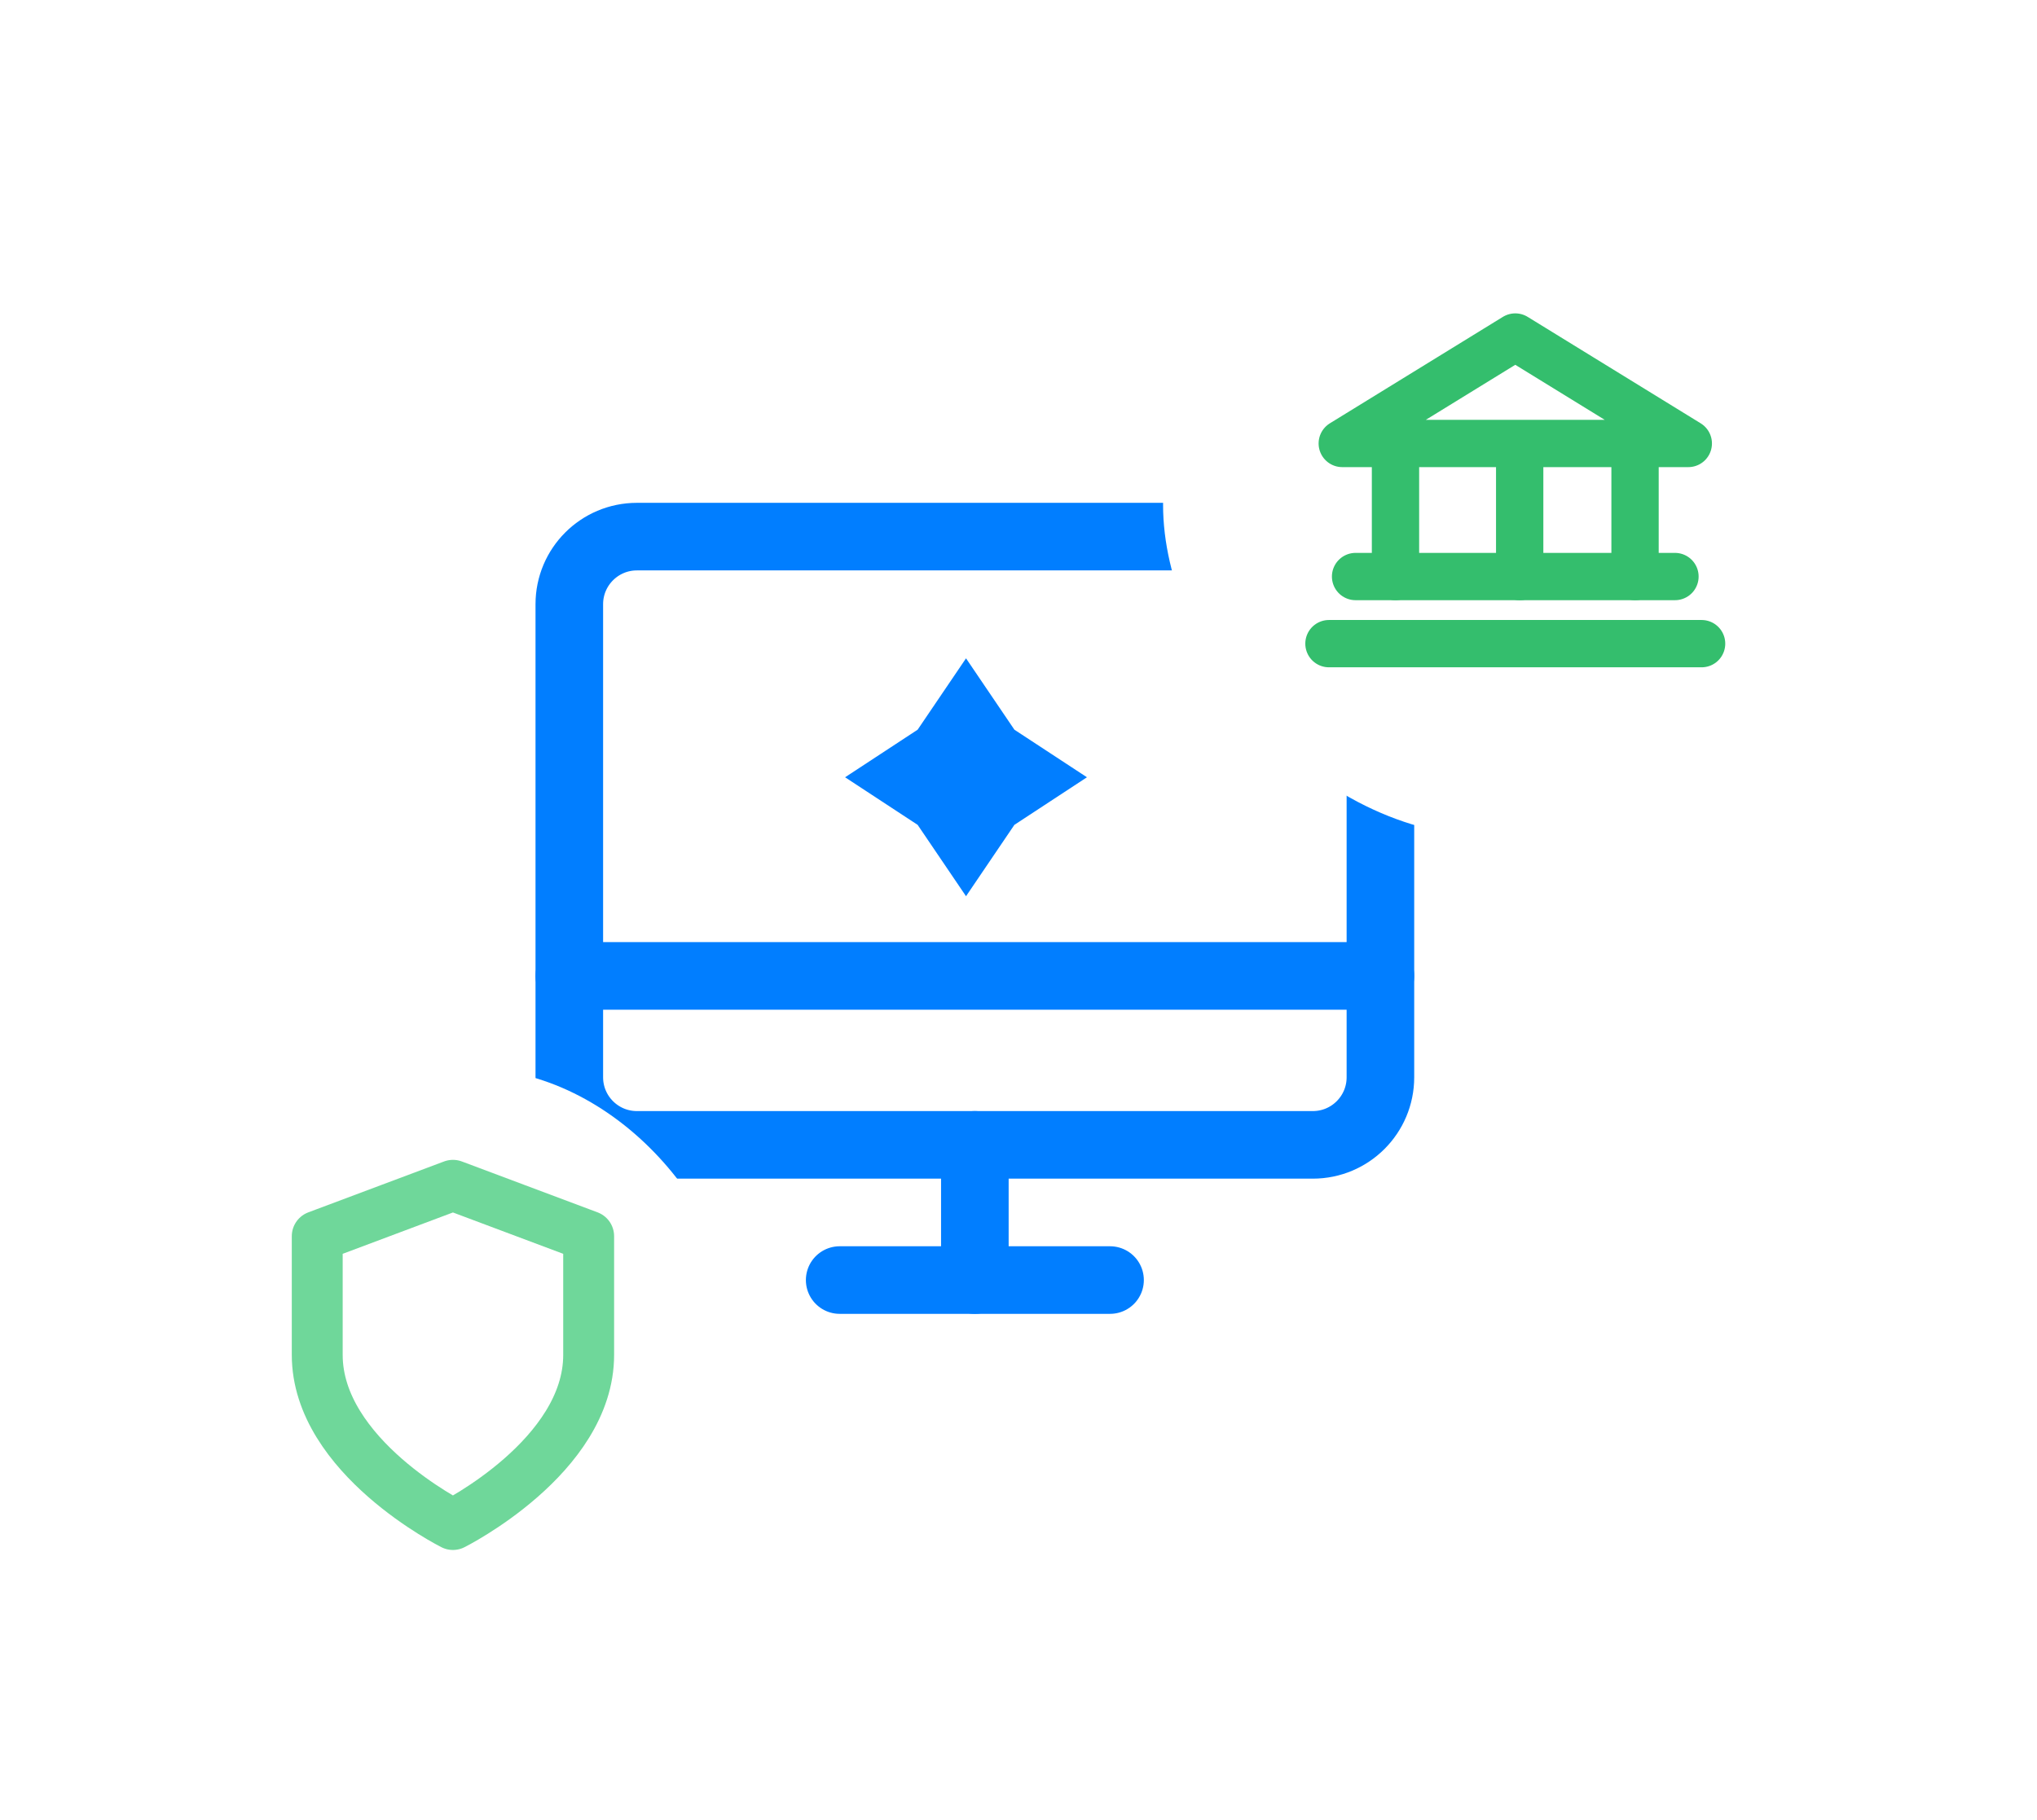 <svg width="122" height="109" viewBox="0 0 122 109" fill="none" xmlns="http://www.w3.org/2000/svg">
<path d="M38.145 68.578H78.628C80.864 68.578 82.676 66.766 82.676 64.53V36.192C82.676 33.956 80.864 32.144 78.628 32.144L38.145 32.144C35.909 32.144 34.097 33.956 34.097 36.192L34.097 64.53C34.097 66.766 35.909 68.578 38.145 68.578Z" stroke="#017EFF" stroke-width="4.048" stroke-linecap="round" stroke-linejoin="round"/>
<path d="M66.483 76.676H50.29" stroke="#017EFF" stroke-width="4.048" stroke-linecap="round" stroke-linejoin="round"/>
<path d="M34.097 58.457H82.676" stroke="#017EFF" stroke-width="4.048" stroke-linecap="round" stroke-linejoin="round"/>
<path d="M58.386 68.578V76.675" stroke="#017EFF" stroke-width="4.048" stroke-linecap="round" stroke-linejoin="round"/>
<path d="M60.754 49.409L57.857 53.684L54.959 49.409L50.614 46.559L54.959 43.709L57.857 39.434L60.754 43.709L65.1 46.559L60.754 49.409Z" fill="#017EFF"/>
<g filter="url(#filter0_d_5841_49941)">
<rect x="69.659" y="6.363" width="42.045" height="39.773" rx="19.886" fill="white"/>
<path d="M80.391 22.564H101.115L90.753 16.188L80.391 22.564Z" stroke="#34BE6D" stroke-width="2.834" stroke-linecap="round" stroke-linejoin="round"/>
<path d="M83.579 22.562V30.533" stroke="#34BE6D" stroke-width="2.834" stroke-linecap="round" stroke-linejoin="round"/>
<path d="M91.017 23.055V30.536" stroke="#34BE6D" stroke-width="2.834" stroke-linecap="round" stroke-linejoin="round"/>
<path d="M97.926 22.562V30.533" stroke="#34BE6D" stroke-width="2.834" stroke-linecap="round" stroke-linejoin="round"/>
<path d="M81.188 30.535H100.317" stroke="#34BE6D" stroke-width="2.834" stroke-linecap="round" stroke-linejoin="round"/>
<path d="M79.594 34.555H101.912" stroke="#34BE6D" stroke-width="2.834" stroke-linecap="round" stroke-linejoin="round"/>
</g>
<g filter="url(#filter1_d_5841_49941)">
<rect x="10" y="60" width="34.091" height="34.091" rx="15.909" fill="white"/>
<path d="M27.128 87.32C27.128 87.32 35.256 83.256 35.256 77.16V70.048L27.128 67L19 70.048V77.16C19 83.256 27.128 87.32 27.128 87.32Z" stroke="#6FD79A" stroke-width="3.048" stroke-linecap="round" stroke-linejoin="round"/>
</g>
<defs>
<filter id="filter0_d_5841_49941" x="59.659" y="0.363" width="62.045" height="59.773" filterUnits="userSpaceOnUse" color-interpolation-filters="sRGB">
<feFlood flood-opacity="0" result="BackgroundImageFix"/>
<feColorMatrix in="SourceAlpha" type="matrix" values="0 0 0 0 0 0 0 0 0 0 0 0 0 0 0 0 0 0 127 0" result="hardAlpha"/>
<feOffset dy="4"/>
<feGaussianBlur stdDeviation="5"/>
<feComposite in2="hardAlpha" operator="out"/>
<feColorMatrix type="matrix" values="0 0 0 0 0.051 0 0 0 0 0.094 0 0 0 0 0.208 0 0 0 0.1 0"/>
<feBlend mode="normal" in2="BackgroundImageFix" result="effect1_dropShadow_5841_49941"/>
<feBlend mode="normal" in="SourceGraphic" in2="effect1_dropShadow_5841_49941" result="shape"/>
</filter>
<filter id="filter1_d_5841_49941" x="0" y="54" width="54.091" height="54.09" filterUnits="userSpaceOnUse" color-interpolation-filters="sRGB">
<feFlood flood-opacity="0" result="BackgroundImageFix"/>
<feColorMatrix in="SourceAlpha" type="matrix" values="0 0 0 0 0 0 0 0 0 0 0 0 0 0 0 0 0 0 127 0" result="hardAlpha"/>
<feOffset dy="4"/>
<feGaussianBlur stdDeviation="5"/>
<feComposite in2="hardAlpha" operator="out"/>
<feColorMatrix type="matrix" values="0 0 0 0 0.051 0 0 0 0 0.094 0 0 0 0 0.208 0 0 0 0.1 0"/>
<feBlend mode="normal" in2="BackgroundImageFix" result="effect1_dropShadow_5841_49941"/>
<feBlend mode="normal" in="SourceGraphic" in2="effect1_dropShadow_5841_49941" result="shape"/>
</filter>
</defs>
</svg>
